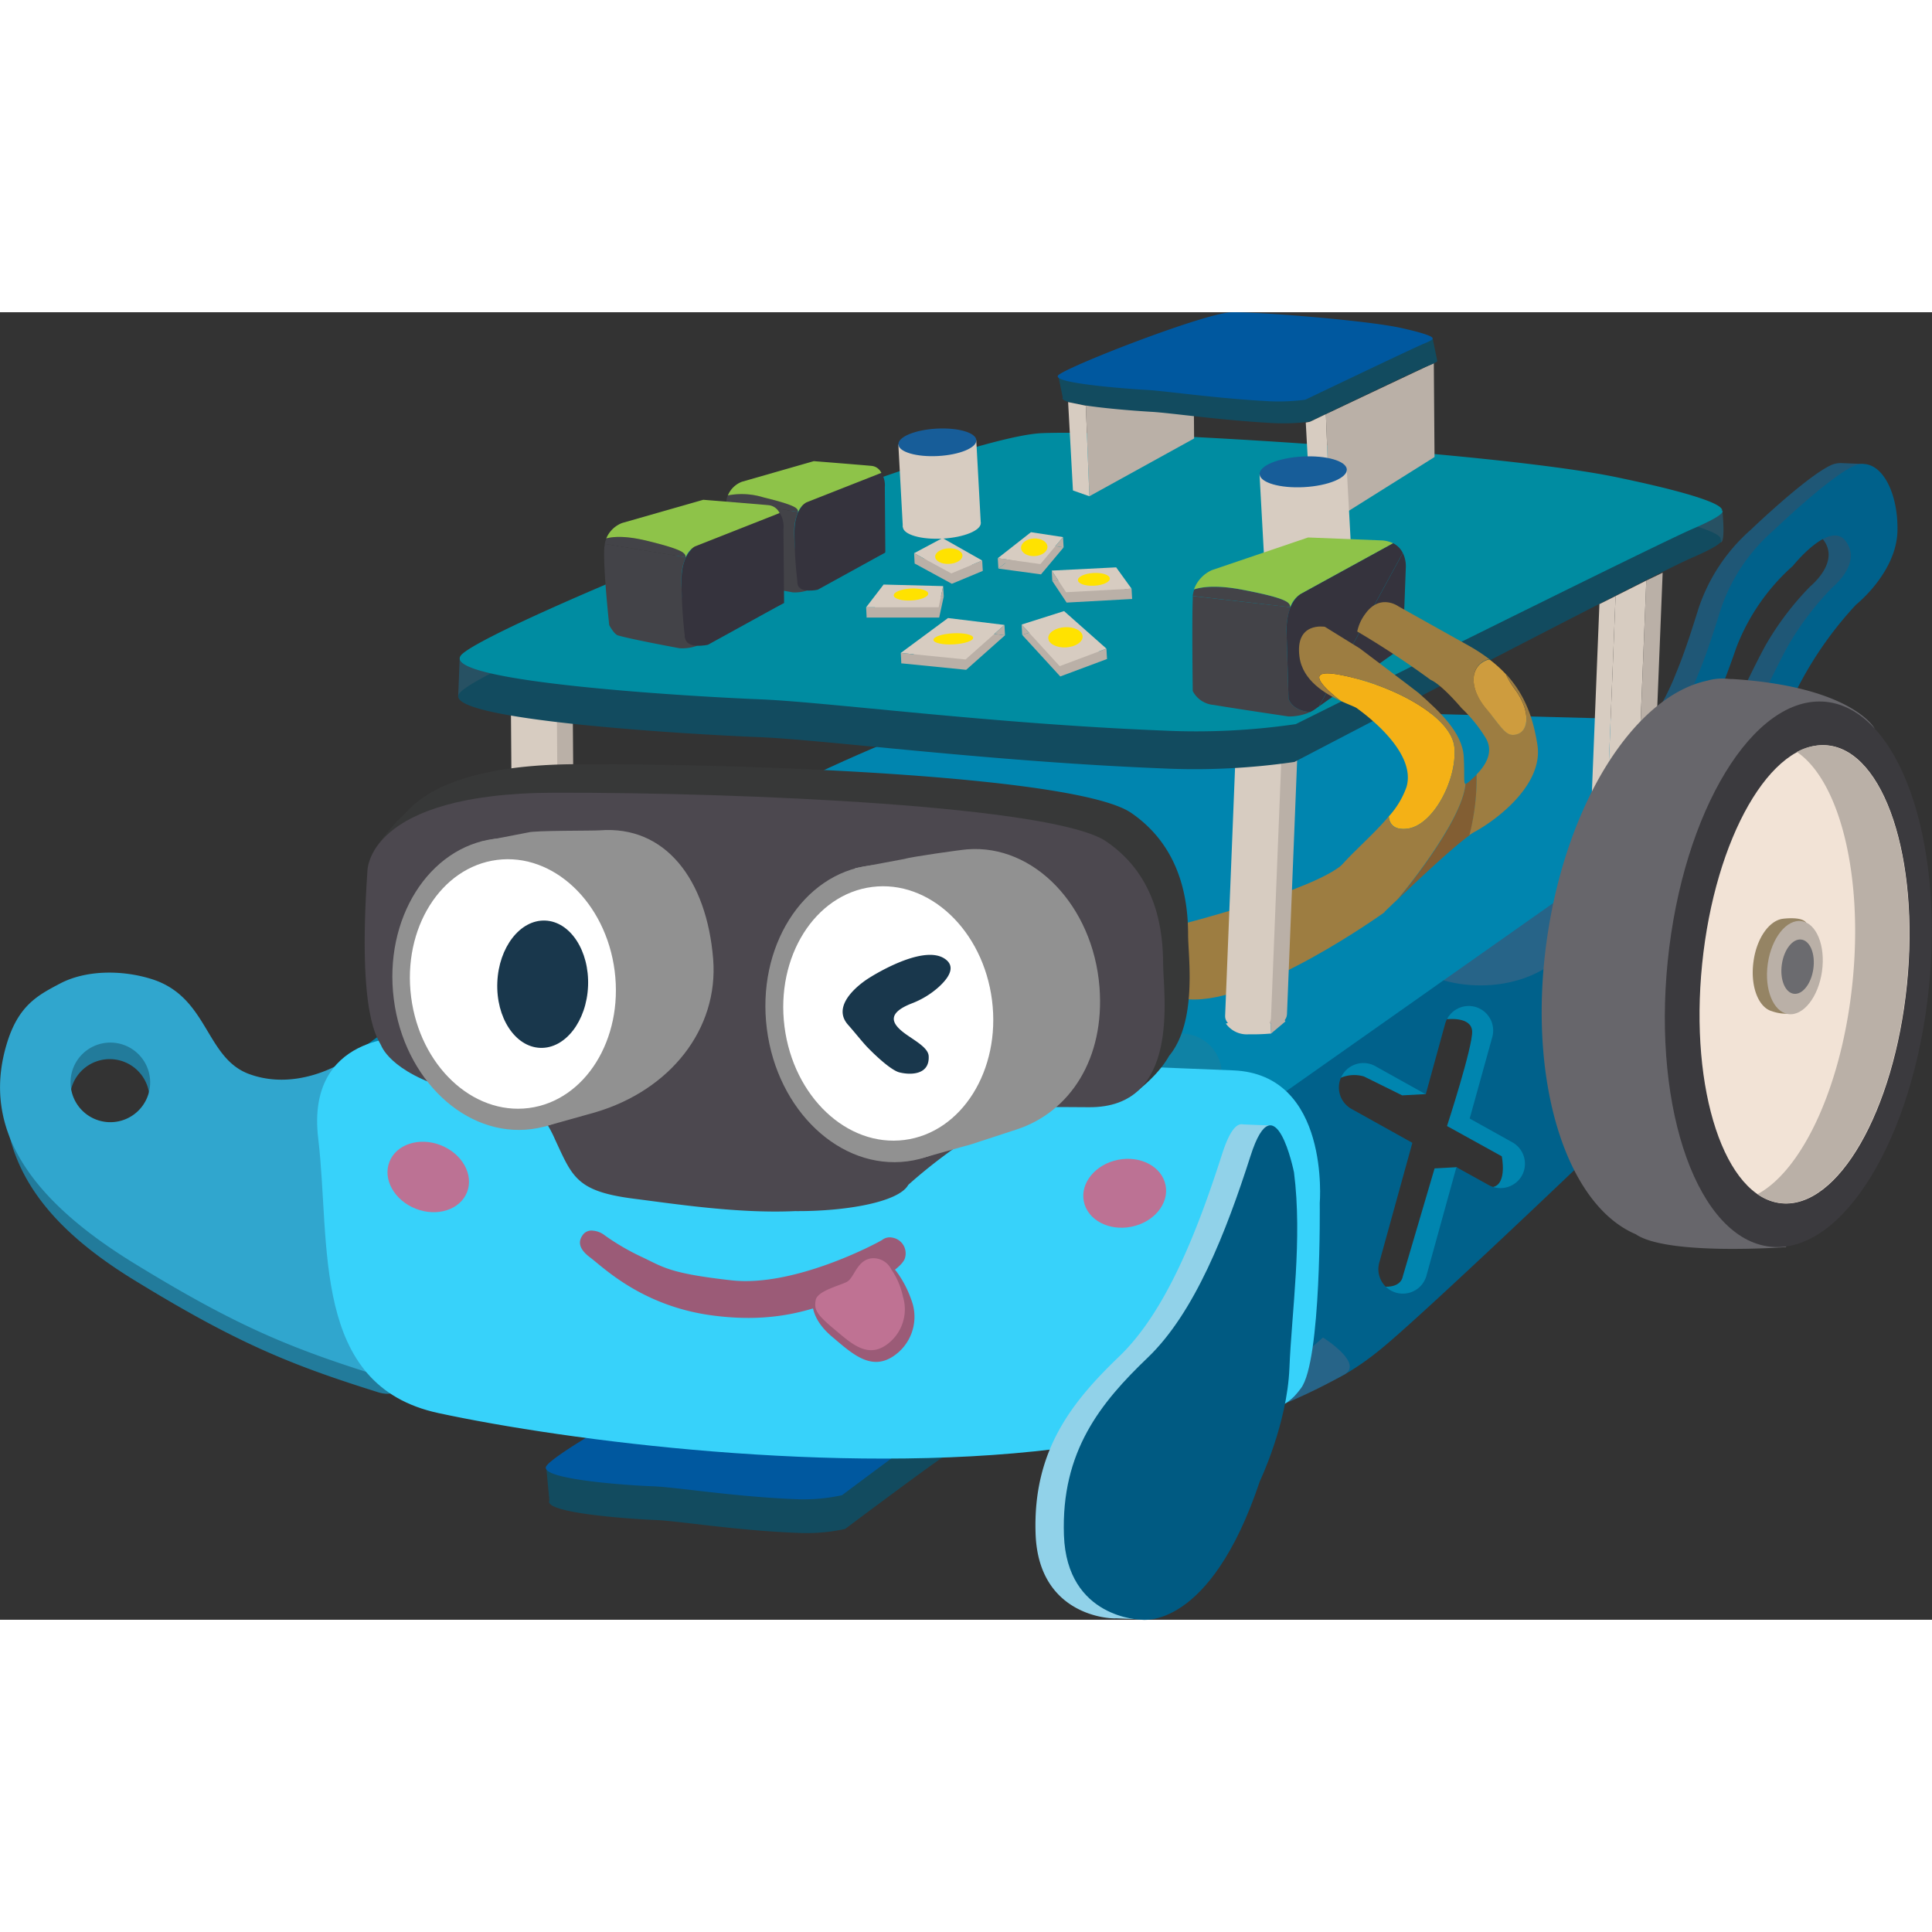 <svg width="40px" height="40px" xmlns="http://www.w3.org/2000/svg" viewBox="0 0 299.97 203.01"><rect x="0" y="0" width="299.97" height="203.01" fill="#333333" stroke="none"/><defs><style>.cls-1{fill:#0085af;}.cls-2{fill:#00618b;}.cls-3{fill:#276488;}.cls-4{fill:#275163;}.cls-5{fill:#124b5f;}.cls-6{fill:#00589f;}.cls-7{fill:#9d7d41;}.cls-8{fill:#0f82a5;}.cls-9{fill:#1f5776;}.cls-10{fill:#bab0a7;}.cls-11{fill:#d7ccc1;}.cls-12{fill:#227b9b;}.cls-13{fill:#30a6ce;}.cls-14{fill:#37d2fa;}.cls-15{fill:#bc7294;}.cls-16{fill:#9b5b77;}.cls-17{fill:#bf7293;}.cls-18{fill:#373838;}.cls-19{fill:#4c484f;}.cls-20{fill:#91d2e9;}.cls-21{fill:#005a82;}.cls-22{fill:#825e33;}.cls-23{fill:none;}.cls-24{fill:#008ca1;}.cls-25{fill:#434348;}.cls-26{fill:#35333d;}.cls-27{fill:#f4b116;}.cls-28{fill:#919191;}.cls-29{fill:#fff;}.cls-30{fill:#19374c;}.cls-31{fill:#ffe200;}.cls-32{fill:#175d99;}.cls-33{fill:#67666b;}.cls-34{fill:#3b3a3e;}.cls-35{fill:#f2e3d6;}.cls-36{fill:#958464;}.cls-37{fill:#6b6b6f;}.cls-38{fill:#8ec349;}.cls-39{fill:#ce9c3e;}</style></defs><title>小车</title><path class="cls-1" d="M493.21,316.07l-3.69.2-5.93-2.93a5.35,5.35,0,0,0-3.58.19c-1.78.81-.63-2.38-.63-2.38l7.13-3.35,3.15.47Z" transform="translate(-271.81 -194.68)"/><path class="cls-1" d="M498,327.42l-3.45.19-4.95,16.81s-.17,1.62-2.69,1.56.26,4.82.26,4.82l8-4.49,3.41-8,.08-3.61Z" transform="translate(-271.81 -194.68)"/><path class="cls-1" d="M496.49,304.45s3.76-.47,3.89,1.86-3.9,14.72-3.9,14.72l8.5,4.7s.87,4.24-1.32,4.76,1.43,3.16,1.43,3.16l5-3.51,0-7.65-3.08-8-1-11.22-7.16-3.64-2.75,2.78Z" transform="translate(-271.81 -194.68)"/><path class="cls-2" d="M521.56,280.13s-43.62,32.5-49.93,32-12.82,4.29-12.82,4.29l15,45.32s4.33.83,13.36-6.88,37.62-35.14,37.62-35.14l-1.62-30.39Zm-13.45,48.59a3.81,3.81,0,0,1-5.17,1.47l-5-2.77-4.63,16.75a3.8,3.8,0,1,1-7.33-2l5.12-18.53-9.46-5.27a3.81,3.81,0,0,1-1.47-5.17h0a3.81,3.81,0,0,1,5.17-1.47l7.84,4.37,3-10.92a3.81,3.81,0,0,1,4.68-2.65h0a3.81,3.81,0,0,1,2.65,4.68L500,319.87l6.59,3.67A3.81,3.81,0,0,1,508.11,328.72Z" transform="translate(-271.81 -194.68)"/><ellipse class="cls-3" cx="501.32" cy="287.52" rx="11.69" ry="15.93" transform="translate(-77.85 582.25) rotate(-87.71)"/><path class="cls-1" d="M479.64,262.51l-52-7.59h0L397.1,271.65l-1.49,13.9,54,25.28c1.1-.17,21.61,5,21.61,5l72.06-50.77Z" transform="translate(-271.81 -194.68)"/><path class="cls-1" d="M325.34,310.94s54.85-41.8,102.3-56,9.88,33.94,9.88,33.94Z" transform="translate(-271.81 -194.68)"/><path class="cls-4" d="M539,230.38s.7.35.26-4.65a.57.57,0,0,0-.15-.56,8.69,8.69,0,0,0-2.24-.49l-2.64,1.52L533,228.06l2.61,1.83Z" transform="translate(-271.81 -194.68)"/><path class="cls-1" d="M419.54,255.36s116.44,2.49,121.17,3.09S526,277.22,526,277.22l-27.4,2.49L455,267.26Z" transform="translate(-271.81 -194.68)"/><path class="cls-5" d="M431.82,362.69,420,362.11l-3,5.59-1.17.84-1.18-.33c-6.42-1.75-26.61-3.19-31.57-2.85-3.18.22-12.5,5-19.07,8.9l-7.4-.37.5,5.25c-1.06,2,12.85,2.92,16.45,3.06s12.65,1.65,22.15,2a27.91,27.91,0,0,0,7.32-.61s13.64-10.24,15.78-11.54a5.78,5.78,0,0,0,1.61-1.21Z" transform="translate(-271.81 -194.68)"/><path class="cls-6" d="M356.61,373.88c1.06-2,21-13.44,26-13.78s25.15,1.1,31.57,2.85,5.75,2.43,5.75,2.43.54.13-1.6,1.43-15.78,11.54-15.78,11.54a27.91,27.91,0,0,1-7.32.61c-9.49-.38-18.54-1.88-22.15-2S355.56,375.9,356.61,373.88Z" transform="translate(-271.81 -194.68)"/><path class="cls-3" d="M471.41,364.08a89.39,89.39,0,0,0,9.25-4.54c2.79-1.78-3.44-5.67-3.44-5.67L473,357.56Z" transform="translate(-271.81 -194.68)"/><path class="cls-7" d="M456.22,289.45s19.37-5,24-9,6.44-.74,6.44-.74L486.1,285l.68,2.84s-19.85,14.28-30.41,13.52-4.36-6.77-4.36-6.77Z" transform="translate(-271.81 -194.68)"/><polygon class="cls-4" points="71.37 53.86 71.14 59.63 79.03 59.95 79.2 55.56 73.68 53.67 71.37 53.86"/><circle class="cls-8" cx="455.28" cy="312.98" r="6.27" transform="translate(-147.49 560.68) rotate(-87.71)"/><path class="cls-9" d="M560.42,219.56a10.73,10.73,0,0,0,.74-1.32l-3.5-.14v0a3.66,3.66,0,0,0-1.75.41c-4,2-12.23,9.91-12.23,9.91a28.09,28.09,0,0,0-8.12,12.16c-1,3.15-2.07,6.66-3.53,10.16a37.63,37.63,0,0,1-8.92,13.43c-3.76,3.47,2,2.67,8.33,1.09-1.16-.43-1.91-1.16-.91-2.45,2.3-3,4.82-8.64,7.41-16.17a32.58,32.58,0,0,1,8.8-12.74s5.74-7.19,8.22-3.82-1.8,6.91-2.14,7.22a45.58,45.58,0,0,0-6.87,9.07c-2.74,5-7.41,15.34-7.41,15.34a4.33,4.33,0,0,1-1.17,1.94c3.65-1.06,6.5-2,6.5-2a57.08,57.08,0,0,1,12.65-21.74s6.31-5,6.42-11.52C563,224.7,562,221.38,560.42,219.56Z" transform="translate(-271.81 -194.68)"/><path class="cls-2" d="M559.38,218.67c-4,2-12.23,9.91-12.23,9.91A28.09,28.09,0,0,0,539,240.74c-1,3.15-2.07,6.66-3.53,10.16a37.63,37.63,0,0,1-8.92,13.43c-3.76,3.47,2,2.67,8.33,1.09-1.16-.43-1.91-1.16-.91-2.45,2.3-3,4.82-8.64,7.41-16.17a32.58,32.58,0,0,1,8.8-12.74s5.74-7.19,8.22-3.82-1.8,6.91-2.14,7.22a45.58,45.58,0,0,0-6.87,9.07c-2.74,5-7.41,15.34-7.41,15.34a4.33,4.33,0,0,1-1.17,1.94c3.65-1.06,6.5-2,6.5-2A57.08,57.08,0,0,1,560,240.07s6.31-5,6.42-11.52S563.39,216.65,559.38,218.67Z" transform="translate(-271.81 -194.68)"/><rect class="cls-10" x="465.28" y="262.25" width="7.13" height="42.85" rx="1.52" ry="1.52" transform="translate(-260.08 -213.22) rotate(2.29)"/><rect class="cls-11" x="462.8" y="262.84" width="7.13" height="42.85" rx="1.52" ry="1.52" transform="translate(-260.06 -213.12) rotate(2.29)"/><rect class="cls-10" x="353.74" y="253.98" width="7.13" height="42.85" rx="1.52" ry="1.52" transform="translate(-273.9 -191.95) rotate(-0.44)"/><rect class="cls-11" x="351.28" y="254.69" width="7.13" height="42.85" rx="1.52" ry="1.52" transform="translate(-273.91 -191.97) rotate(-0.44)"/><path class="cls-12" d="M325.23,313.55s-10,9.42-15,4.2-6.19-14.21-15-17-20.57-3.88-22.43,10,3.82,24.37,19.79,34.17,24.34,13.19,37.91,17.44S325.23,313.55,325.23,313.55ZM288.59,323a6.18,6.18,0,1,1,6.43-5.93A6.18,6.18,0,0,1,288.59,323Z" transform="translate(-271.81 -194.68)"/><path class="cls-13" d="M325.34,310.94s-7.22,4.85-14.9,2c-6.78-2.54-6.29-12-15.13-14.74-4.72-1.47-10.26-1.35-14.16.7-3.48,1.83-6.47,3.39-8.27,9.3-4.08,13.4,3.82,24.37,19.79,34.17s24.34,13.19,37.91,17.44S325.34,310.94,325.34,310.94Zm-36.65,9.49a6.18,6.18,0,1,1,6.43-5.93A6.18,6.18,0,0,1,288.69,320.43Z" transform="translate(-271.81 -194.68)"/><path class="cls-14" d="M476.72,333s1.67-20-13.43-20.61l-128.35-5.14s-15.68-.63-13.72,15.74S320,361.32,339.88,365.6s61.85,9.75,95.76,5.58,35.77-6.28,38.16-9.43C477,357.52,476.72,333,476.72,333Z" transform="translate(-271.81 -194.68)"/><ellipse class="cls-15" cx="446.42" cy="331.51" rx="6.47" ry="5.3" transform="translate(-327.81 -101.43) rotate(-11.23)"/><ellipse class="cls-15" cx="338.3" cy="328.91" rx="5.3" ry="6.47" transform="translate(-363.01 329.6) rotate(-68.65)"/><path class="cls-16" d="M401.59,348.24l.4-.14c1.42-.61,10-4.37,10.37-6.74a2.47,2.47,0,0,0-2-3,1.93,1.93,0,0,0-1.6.37c-1,.61-13.69,7.34-23.37,6.26s-10.59-2.06-13.87-3.6a36.67,36.67,0,0,1-5.81-3.38,3.38,3.38,0,0,0-1.82-.73,1.68,1.68,0,0,0-1.44.47c-.85,1-1,2.21,1,3.7s7.83,7.35,18.45,8.92C392.37,351.88,398.19,349.23,401.59,348.24Z" transform="translate(-271.81 -194.68)"/><path class="cls-16" d="M411,343.62s-2.52-3.27-5.1-2.77-1.81,2.84-3.2,3.54-4.38.91-4.67,2.55-.23,4.11,3,6.83,6.41,5.79,10.3,2.37A7.35,7.35,0,0,0,413.3,348,16.48,16.48,0,0,0,411,343.62Z" transform="translate(-271.81 -194.68)"/><path class="cls-17" d="M410.2,343.3a3.09,3.09,0,0,0-3.23-1.71c-2.2.43-2.52,3.05-3.7,3.65s-4.56,1.41-4.81,2.81,0,2.12,2.79,4.45,5.49,5,8.82,2a6.75,6.75,0,0,0,1.93-7A11.59,11.59,0,0,0,410.2,343.3Z" transform="translate(-271.81 -194.68)"/><path class="cls-18" d="M456.28,291.41c0-4.75-.77-13.47-8.84-19s-56.19-7.62-85.64-7.56c-16.5,0-23.63,3.88-26.72,7.26h0a35.39,35.39,0,0,0-5.14,6.06l1.13,3.41,1.43-.4c-.91,19,2.06,21.91,2.43,22.89s3.05,5.5,15,7.83,80.05,1.57,94.7,1.73l2.51,2.89s4.2-2.8,6.19-6.38h0C457.73,304.83,456.3,294.81,456.28,291.41Z" transform="translate(-271.81 -194.68)"/><path class="cls-19" d="M328.85,281.55s-.38-12.21,29.07-12.27,77.57,2.07,85.64,7.56,8.81,14.2,8.84,19,2.81,22.43-11.58,22.27-82.92.61-94.82-1.73-14.56-6.78-15-7.83S327.29,304.23,328.85,281.55Z" transform="translate(-271.81 -194.68)"/><path class="cls-20" d="M469.84,328.54l-1-7.6-4-.16h0c-1-.23-2.09.88-3.3,4.66-3.82,11.92-8.68,24.37-15.94,31.35s-13.45,14.55-13,27.55,12,13.13,12,13.13a3.42,3.42,0,0,0,.48,0h0l4.1.16.42-1.42c3.78-2,9-7.19,13.42-20.29,0,0,4.24-8.85,4.59-17.56.3-7.55,1.55-17,1-26.18Z" transform="translate(-271.81 -194.68)"/><path class="cls-21" d="M472.72,328.22s-2.91-14.51-6.73-2.6S457.31,350,450,357s-13.45,14.55-13,27.55,12,13.13,12,13.13,10.61,1.84,18.42-21.51c0,0,4.24-8.85,4.59-17.56S474.05,338.6,472.72,328.22Z" transform="translate(-271.81 -194.68)"/><path class="cls-22" d="M501.07,266.48c-.47.48-.91.86-1.19,1.1s-.41.32-.52.31v0c-.53,6-10,17.31-10,17.31s-1.1,1.15-1.09,1.16c.27-.22,8.52-8.22,11.73-10.48A35.69,35.69,0,0,0,501.07,266.48Z" transform="translate(-271.81 -194.68)"/><path class="cls-23" d="M509.17,271.21s0,.62.06,1.64c1.31-1.35,2.81-3.52,1.34-5.78a22.53,22.53,0,0,0-3.67-4.51s-3.47-4.14-5.13-4.5-4.71-.77-1.51,2.08,6.78,6.12,7,9.91c.16,2.89-.08,4.15.27,4.19C508.05,268.26,509.17,271.21,509.17,271.21Z" transform="translate(-271.81 -194.68)"/><path class="cls-22" d="M482.55,244.29a3.39,3.39,0,0,0,.41,2.55s8.85,6.66,9.15,6.93c-3.2-2.85-.15-2.44,1.51-2.08a1.82,1.82,0,0,1,.33.11h0A136.12,136.12,0,0,0,482.55,244.29Z" transform="translate(-271.81 -194.68)"/><path class="cls-5" d="M343.11,253.89C346,249.79,402,227.07,416,226.54s88.45-5.52,106.62-1.74,16.3,5.16,16.3,5.16,1.52.28-4.48,2.87-61.64,31.67-61.64,31.67a107.06,107.06,0,0,1-20.63,1c-26.8-1.07-52.39-4.45-62.55-4.85S340.18,258,343.11,253.89Z" transform="translate(-271.81 -194.68)"/><path class="cls-24" d="M343.34,248c2.93-4.1,76.3-34,90.28-34.55s71,3.06,89.16,6.84,16.3,5.16,16.3,5.16,1.52.28-4.48,2.87S473,258.63,473,258.63a107.06,107.06,0,0,1-20.63,1c-26.8-1.07-52.39-4.45-62.55-4.85S340.42,252.11,343.34,248Z" transform="translate(-271.81 -194.68)"/><path class="cls-25" d="M471.87,254.67s-.15-5.13-.3-10.08a10,10,0,0,1,.62-4.11h0v0L457,238.75c0,.17,0,.34,0,.52-.14,3.44,0,14.22,0,14.22a4,4,0,0,0,3.27,2.16c2.63.46,11.59,1.79,11.59,1.79a8.24,8.24,0,0,0,3.37-.68C472.32,256.52,471.87,254.67,471.87,254.67Z" transform="translate(-271.81 -194.68)"/><path class="cls-26" d="M490.08,234.41a4.79,4.79,0,0,0-.46-2.36l-13,23.82c2.9-2.07,13-9.21,13-9.21Z" transform="translate(-271.81 -194.68)"/><path class="cls-26" d="M488.1,230.54l-14.34,7.87s-2.35,1.23-2.19,6.18.3,10.08.3,10.08.45,1.85,3.35,2.09a5,5,0,0,0,.82-.48l.57-.41,13-23.82A3.28,3.28,0,0,0,488.1,230.54Z" transform="translate(-271.81 -194.68)"/><path class="cls-25" d="M464.75,237.78c-3.93-.75-6.22-.48-7.52-.05a5.21,5.21,0,0,0-.24,1l15.18,1.75C472.09,239.85,472.17,239.2,464.75,237.78Z" transform="translate(-271.81 -194.68)"/><path class="cls-25" d="M395.06,225.75" transform="translate(-271.81 -194.68)"/><path class="cls-25" d="M385.11,224" transform="translate(-271.81 -194.68)"/><path class="cls-27" d="M490.14,274.89c4.16-.34,7.94-7.68,7.49-12.64s-10-9.85-17.87-11.29c-5.85-1.07-2.11,2.28.28,4.1,1.2.55,2.16.89,2.43,1.09.85.63,9.39,6.67,7.71,12.27a13.53,13.53,0,0,1-2.74,4.54C487.52,274,488.12,275.06,490.14,274.89Z" transform="translate(-271.81 -194.68)"/><path class="cls-7" d="M477.52,243.52s-4.66-.84-3.95,4.64c.48,3.7,4,5.76,6.46,6.9-2.39-1.82-6.14-5.17-.28-4.1,7.87,1.44,17.42,6.33,17.87,11.29s-3.33,12.3-7.49,12.64c-2,.17-2.61-.84-2.7-1.93-3.43,4.08-8.64,7.94-9.06,10.47-.58,3.47-.64,5.21,1.13,6.37s1-.86,2.19-2.49c.82-1.15,4.42,1,5.08.47,0,0,2.08-2,2.08-2s10-11.87,10.5-17.88v0c-.34,0-.11-1.3-.27-4.19-.21-3.79-3.79-7.06-7-9.91-.3-.27-9.15-6.93-9.15-6.93Z" transform="translate(-271.81 -194.68)"/><path class="cls-7" d="M510.51,261.82c-.66-4.17-1.94-7.79-4.91-11a12.92,12.92,0,0,0,1.36,2.28c2.51,3.38,2.22,6.38.56,7-1.85.69-2.37-.79-5-3.95s-2.44-6.35-.07-7.42a1.82,1.82,0,0,1,.64-.16,27,27,0,0,0-3.24-2.12l-10.92-6.11s-2.86-2.08-5.17,1.21a6.84,6.84,0,0,0-1.22,2.7,136.12,136.12,0,0,1,11.4,7.51h0c1.75.75,4.8,4.39,4.8,4.39a22.53,22.53,0,0,1,3.67,4.51c1.46,2.26,0,4.43-1.34,5.78a35.69,35.69,0,0,1-1.11,9.42,7.42,7.42,0,0,1,.69-.44C504.23,273.49,511.5,268,510.51,261.82Z" transform="translate(-271.81 -194.68)"/><path class="cls-11" d="M462.14,305.12a4,4,0,0,0,3.56,1.67,31.82,31.82,0,0,0,3.46-.12l-.06-1.56L466.83,304Z" transform="translate(-271.81 -194.68)"/><polygon class="cls-10" points="199.58 110.11 197.34 112 197.28 110.44 199.24 109.52 199.58 110.11"/><path class="cls-19" d="M442.08,314.32l-4.24.73c-.09-3.94-17.93-10.61-17.93-10.61l-38.34,1.65-30.1,9a19.11,19.11,0,0,1,6.54,8.08c2.69,5.77,3.31,8,12.17,9.14,6.45.82,16.28,2.34,25.09,1.93h0c7.75.06,16.07-1.37,17.56-4.07,0,0,12.06-11.1,20.94-12.11S442.08,314.32,442.08,314.32Z" transform="translate(-271.81 -194.68)"/><ellipse class="cls-28" cx="409.72" cy="303.56" rx="19" ry="23.15" transform="translate(-306.97 -140.32) rotate(-7.28)"/><path class="cls-28" d="M442.52,299.45c-1-12.61-10.17-22.19-20.52-21.38-1.17.09-8.76,1.17-9.85,1.51L404.56,281l1.09,2.35c-4.83,4.47-7.68,11.8-7.05,19.83.85,10.87,7.79,19.48,16.32,21.13l-.09,1.74,6.73-1.89c.42-.1.83-.21,1.23-.35h0l6.82-2.23C438,318.85,443.38,310.5,442.52,299.45Z" transform="translate(-271.81 -194.68)"/><ellipse class="cls-29" cx="409.72" cy="303.56" rx="16.24" ry="19.8" transform="translate(-306.97 -140.32) rotate(-7.28)"/><path class="cls-30" d="M413.36,302a13.52,13.52,0,0,0,4.14-2.5c1.57-1.41,2.87-3.25.92-4.49-3.55-2.25-11.73,3.07-11.73,3.07s-6.25,3.79-3.22,7.22c1.09,1.23,2,2.4,2.9,3.38,2,2.07,3.95,3.68,5,4,1.58.43,4.81.56,4.63-2.52-.09-1.48-2.77-2.67-4.23-3.92S409.58,303.48,413.36,302Z" transform="translate(-271.81 -194.68)"/><ellipse class="cls-28" cx="351.44" cy="298.98" rx="18.64" ry="22.72" transform="translate(-306.86 -147.74) rotate(-7.28)"/><path class="cls-28" d="M382.54,295.12c-1-12.38-7.43-20.78-17.58-20-1.15.09-10.07,0-11.15.33l-7.44,1.44,1.07,2.31c-4.73,4.39-7.53,11.57-6.92,19.45.83,10.67,7.64,19.11,16,20.73l-.09,1.71,6.61-1.85c.41-.1,1.24-.35,1.24-.35h0C375.85,315.46,383.39,306,382.54,295.12Z" transform="translate(-271.81 -194.68)"/><ellipse class="cls-29" cx="351.44" cy="298.98" rx="15.93" ry="19.42" transform="translate(-306.86 -147.74) rotate(-7.28)"/><ellipse class="cls-30" cx="356.1" cy="299.04" rx="9.89" ry="7.05" transform="translate(-228.77 448.2) rotate(-87.71)"/><path class="cls-25" d="M378.67,243.86a27.41,27.41,0,0,1-1.06-7.74,8.3,8.3,0,0,1,.68-3.4h0v0l-12.58-2.08c0,.14,0,.28-.06.43-.26,2.86.75,12.19.75,12.19s.75,1.41,1.34,1.59c2.14.63,9.58,2,9.58,2a6.87,6.87,0,0,0,2.84-.43A1.74,1.74,0,0,1,378.67,243.86Z" transform="translate(-271.81 -194.68)"/><path class="cls-25" d="M372.21,230.16c-3.24-.79-5.16-.65-6.26-.35a4.35,4.35,0,0,0-.24.84l12.58,2.08C378.24,232.19,378.34,231.64,372.21,230.16Z" transform="translate(-271.81 -194.68)"/><polygon class="cls-10" points="139.94 54.51 150.01 55.52 156.04 50.16 147.28 49.09 139.94 54.51"/><polygon class="cls-10" points="158.71 50.1 165.3 48 171.88 53.84 164.62 56.55 158.71 50.1"/><polygon class="cls-10" points="155.01 39.8 161.63 40.7 165.14 36.51 160.16 35.75 155.01 39.8"/><polygon class="cls-10" points="163.38 41.72 165.61 45.08 175.78 44.52 173.38 41.22 163.38 41.72"/><polygon class="cls-10" points="146.53 44.13 145.82 47.41 134.56 47.41 137.28 43.89 146.53 44.13"/><polygon class="cls-10" points="147.79 42.16 152.59 40.16 146.43 36.66 142.01 39.01 147.79 42.16"/><polygon class="cls-11" points="139.86 52.9 149.92 53.91 155.96 48.55 147.19 47.48 139.86 52.9"/><polygon class="cls-11" points="158.62 48.49 165.21 46.4 171.79 52.23 164.53 54.95 158.62 48.49"/><polygon class="cls-11" points="154.92 38.19 161.54 39.1 165.05 34.91 160.07 34.15 154.92 38.19"/><polygon class="cls-11" points="163.29 40.11 165.52 43.47 175.69 42.92 173.3 39.61 163.29 40.11"/><polygon class="cls-11" points="146.44 42.52 145.74 45.8 134.48 45.81 137.19 42.28 146.44 42.52"/><polygon class="cls-11" points="147.71 40.55 152.5 38.55 146.34 35.06 141.93 37.41 147.71 40.55"/><polygon class="cls-10" points="139.86 52.9 139.94 54.51 141.97 53.94 141.84 53.1 139.86 52.9"/><polygon class="cls-10" points="155.96 48.55 156.04 50.16 154.38 49.95 155.96 48.55"/><polygon class="cls-10" points="134.48 45.81 134.56 47.41 136.93 46.62 135.68 45.81 134.48 45.81"/><polygon class="cls-10" points="146.44 42.52 146.53 44.13 146.09 44.15 146.44 42.52"/><polygon class="cls-10" points="141.93 37.41 142.01 39.01 143.84 38.91 143.81 38.43 141.93 37.41"/><polygon class="cls-10" points="152.5 38.55 152.59 40.16 150.82 40.13 150.92 39.21 152.41 38.62 152.5 38.55"/><polygon class="cls-10" points="154.92 38.19 155.01 39.8 156.72 38.45 154.92 38.19"/><polygon class="cls-10" points="152.5 38.55 150.92 39.21 151.8 39.89 152.33 39.21 152.5 38.55"/><polygon class="cls-10" points="154.92 38.19 157.87 38.6 157.7 39.04 156.34 39.08 154.92 38.19"/><polygon class="cls-10" points="165.05 34.91 165.14 36.51 163.87 36.32 165.05 34.91"/><polygon class="cls-10" points="163.3 40.19 163.38 41.72 164.37 41.73 163.29 40.11 163.3 40.19"/><polygon class="cls-10" points="175.69 42.92 175.78 44.52 174.25 44.01 174.66 42.97 175.69 42.92"/><polygon class="cls-10" points="158.62 48.49 158.71 50.1 159.78 49.76 158.62 48.49"/><polygon class="cls-10" points="171.79 52.23 171.88 53.84 170.06 53.78 170.58 52.69 171.79 52.23"/><path class="cls-10" d="M527.42,236.34l-1.36,34a1,1,0,0,1-.05.27l1.56.06a1,1,0,0,0,1-.9l1.39-34.65Z" transform="translate(-271.81 -194.68)"/><path class="cls-11" d="M521.42,269.44l1.23-30.69L520.14,240l-1.2,30a1,1,0,0,0,.93,1l5.19.21a1,1,0,0,0,.95-.66l-3.68-.15A1,1,0,0,1,521.42,269.44Z" transform="translate(-271.81 -194.68)"/><path class="cls-11" d="M527.42,236.34l-4.77,2.4-1.23,30.69a1,1,0,0,0,.9,1l3.68.15a1,1,0,0,0,.05-.27Z" transform="translate(-271.81 -194.68)"/><ellipse class="cls-31" cx="419.82" cy="245.41" rx="3.09" ry="0.86" transform="translate(-284.54 -171.49) rotate(-3.12)"/><ellipse class="cls-31" cx="437.23" cy="245.18" rx="2.67" ry="1.57" transform="translate(-284.5 -170.55) rotate(-3.12)"/><ellipse class="cls-31" cx="441.64" cy="236.18" rx="2.48" ry="0.99" transform="translate(-284 -170.32) rotate(-3.12)"/><ellipse class="cls-31" cx="432.38" cy="231.2" rx="2.05" ry="1.37" transform="translate(-283.74 -170.83) rotate(-3.12)"/><ellipse class="cls-31" cx="419.12" cy="232.57" rx="2.12" ry="1.21" transform="translate(-283.84 -171.55) rotate(-3.12)"/><ellipse class="cls-31" cx="413.24" cy="238.53" rx="2.68" ry="0.93" transform="translate(-284.17 -171.86) rotate(-3.12)"/><polygon class="cls-10" points="205.86 15.82 206.52 32.65 222.73 22.48 222.62 7.9 205.86 15.82"/><polygon class="cls-10" points="168.53 12.94 169.14 28.57 185.4 19.6 185.29 5.02 168.53 12.94"/><path class="cls-5" d="M494.93,202.16s0,0,0-.12l-.69-3.31-1.68.6-3.38,1a209.66,209.66,0,0,0-25.42-2.25c-2.79.06-13.6,3.94-20.66,6.84l-7-.44.72,3.43c-.89,1.2,10.75,2.06,13.76,2.23s10.58,1.29,18.52,1.73a31.74,31.74,0,0,0,6.12-.21s16.6-8,18.39-8.69S494.93,202.16,494.93,202.16Z" transform="translate(-271.81 -194.68)"/><path class="cls-6" d="M436.08,204.51c.89-1.2,22.78-9.73,26.92-9.82s21,1.24,26.4,2.44,4.81,1.61,4.81,1.61.45.09-1.34.83-18.39,8.69-18.39,8.69a31.74,31.74,0,0,1-6.12.21c-7.94-.44-15.51-1.56-18.52-1.73S435.2,205.71,436.08,204.51Z" transform="translate(-271.81 -194.68)"/><polyline class="cls-11" points="206.52 32.65 203.57 32.42 202.74 17.13 203.38 17.01 205.86 15.82"/><polygon class="cls-11" points="165.84 13.95 166.59 27.67 169.14 28.57 168.59 14.51 165.84 13.95"/><ellipse class="cls-11" cx="418.04" cy="227.73" rx="6.06" ry="2.13" transform="translate(-283.58 -171.62) rotate(-3.12)"/><polygon class="cls-11" points="139.48 20.55 140.18 33.38 148.55 32.92 152.28 32.72 151.58 19.89 146.69 19.79 139.48 20.55"/><ellipse class="cls-32" cx="417.34" cy="214.9" rx="6.06" ry="2.13" transform="translate(-282.88 -171.67) rotate(-3.12)"/><polygon class="cls-11" points="195.56 25.18 196.35 39.54 205.72 39.03 209.89 38.8 209.11 24.44 203.64 24.32 195.56 25.18"/><ellipse class="cls-32" cx="474.15" cy="219.49" rx="6.78" ry="2.38" transform="translate(-283.05 -168.58) rotate(-3.12)"/><path class="cls-33" d="M562.83,259.24s-3.53-6.43-22-7.61c-.29,0-.57,0-.86-.05h-.08a8.48,8.48,0,0,0-3,.3c-11.25,2.4-21.84,18.85-24.88,40-3.16,21.95,2.91,41.34,13.77,45.95h0c4.91,3.38,23.34,2,23.34,2l.07-14.27h0c4.41-7,7.8-16.41,9.31-26.94a80.93,80.93,0,0,0,.82-10.39c1,1.05,1.67,1.65,1.67,1.65Z" transform="translate(-271.81 -194.68)"/><ellipse class="cls-34" cx="551.06" cy="297.49" rx="42.52" ry="20.38" transform="translate(-72.26 621.09) rotate(-84.22)"/><ellipse class="cls-35" cx="552.02" cy="297.5" rx="35.73" ry="15.98" transform="translate(-71.4 622.05) rotate(-84.22)"/><path class="cls-10" d="M555.55,261.95a8.21,8.21,0,0,0-4.75,1c6.59,4.48,10.34,19,8.64,35.77-1.63,16.06-7.76,29.14-14.75,32.89a7.87,7.87,0,0,0,3.65,1.39c8.78.89,17.51-14.31,19.5-33.94S564.33,262.84,555.55,261.95Z" transform="translate(-271.81 -194.68)"/><path class="cls-36" d="M552.92,294s.07-3.76-.76-4.65-3.6-.49-3.6-.49h0c-2.06.31-4,3-4.49,6.6-.54,3.79.72,7.14,2.84,7.74h0a6.72,6.72,0,0,0,2.54.39l.51-1.41a9.72,9.72,0,0,0,2.51-5.52,12.27,12.27,0,0,0,.12-1.77Z" transform="translate(-271.81 -194.68)"/><ellipse class="cls-10" cx="550.49" cy="296.43" rx="7.29" ry="4.25" transform="translate(-92.62 604.79) rotate(-81.87)"/><ellipse class="cls-37" cx="550.9" cy="296.29" rx="4.25" ry="2.47" transform="translate(-92.12 605.07) rotate(-81.87)"/><path class="cls-38" d="M473.76,238.41l14.34-7.87a4.75,4.75,0,0,0-1.9-.44l-11.29-.45L460,234.71a5.22,5.22,0,0,0-2.81,3c1.3-.42,3.59-.7,7.52.05,7.35,1.4,7.34,2.06,7.43,2.7h0A4.08,4.08,0,0,1,473.76,238.41Z" transform="translate(-271.81 -194.68)"/><path class="cls-26" d="M393.55,239.8l-11.82,6.51s-3.37.78-3.57-1.16,4.69-6,4.69-6l2.78-.89Z" transform="translate(-271.81 -194.68)"/><path class="cls-25" d="M396.07,235.54a24.26,24.26,0,0,1-.94-6.85,7.35,7.35,0,0,1,.6-3h0l-11.13-1.84c0,.12,0,.25-.05.38-.23,2.53.66,10.79.66,10.79s.66,1.25,1.19,1.41c1.89.56,8.48,1.74,8.48,1.74a6.09,6.09,0,0,0,2.51-.38A1.54,1.54,0,0,1,396.07,235.54Z" transform="translate(-271.81 -194.68)"/><path class="cls-26" d="M408.9,220.1a2.42,2.42,0,0,0-1.07-1.17L397,224.21s-1.77.82-1.84,4.48a67,67,0,0,0,.48,8,2.32,2.32,0,0,0,1.78,1.1,3.69,3.69,0,0,0,.62-.32c.1-.07,1.23-.22,1.42-.33,2.21-1.42,9.81-5.19,9.81-5.19l-.08-10.1A3.53,3.53,0,0,0,408.9,220.1Z" transform="translate(-271.81 -194.68)"/><path class="cls-25" d="M390.35,223.42a11.41,11.41,0,0,0-5.54-.31,3.85,3.85,0,0,0-.21.74l11.13,1.84C395.69,225.21,395.77,224.73,390.35,223.42Z" transform="translate(-271.81 -194.68)"/><path class="cls-38" d="M397,224.21l11.65-4.59a1.88,1.88,0,0,0-1.56-1.09c-3.18-.28-8.93-.73-8.93-.73L387,221a3.85,3.85,0,0,0-2.18,2.12,11.41,11.41,0,0,1,5.54.31c5.37,1.3,5.34,1.78,5.38,2.26h0A3,3,0,0,1,397,224.21Z" transform="translate(-271.81 -194.68)"/><path class="cls-26" d="M409.24,232l-10.46,5.76s-3,.69-3.16-1,4.15-5.33,4.15-5.33l2.46-.79Z" transform="translate(-271.81 -194.68)"/><path class="cls-26" d="M393.17,226.41a2.73,2.73,0,0,0-1.21-1.32l-12.26,6s-2,.93-2.08,5.06a75.67,75.67,0,0,0,.54,9,2.62,2.62,0,0,0,2,1.25,4.17,4.17,0,0,0,.71-.36c.11-.07,1.39-.24,1.6-.38,2.5-1.61,11.08-5.86,11.08-5.86l-.1-11.41A4,4,0,0,0,393.17,226.41Z" transform="translate(-271.81 -194.68)"/><path class="cls-38" d="M379.69,231.05l13.16-5.19a2.12,2.12,0,0,0-1.76-1.23c-3.59-.32-10.09-.83-10.09-.83l-12.59,3.6a4.35,4.35,0,0,0-2.47,2.4c1.1-.3,3-.43,6.26.35,6.06,1.47,6,2,6.08,2.55h0A3.4,3.4,0,0,1,379.69,231.05Z" transform="translate(-271.81 -194.68)"/><path class="cls-39" d="M502.52,256.19c2.64,3.16,3.16,4.64,5,3.95,1.66-.62,1.94-3.63-.56-7a12.92,12.92,0,0,1-1.36-2.28,20.29,20.29,0,0,0-2.5-2.25,1.82,1.82,0,0,0-.64.16C500.08,249.84,499.88,253,502.52,256.19Z" transform="translate(-271.81 -194.68)"/></svg>